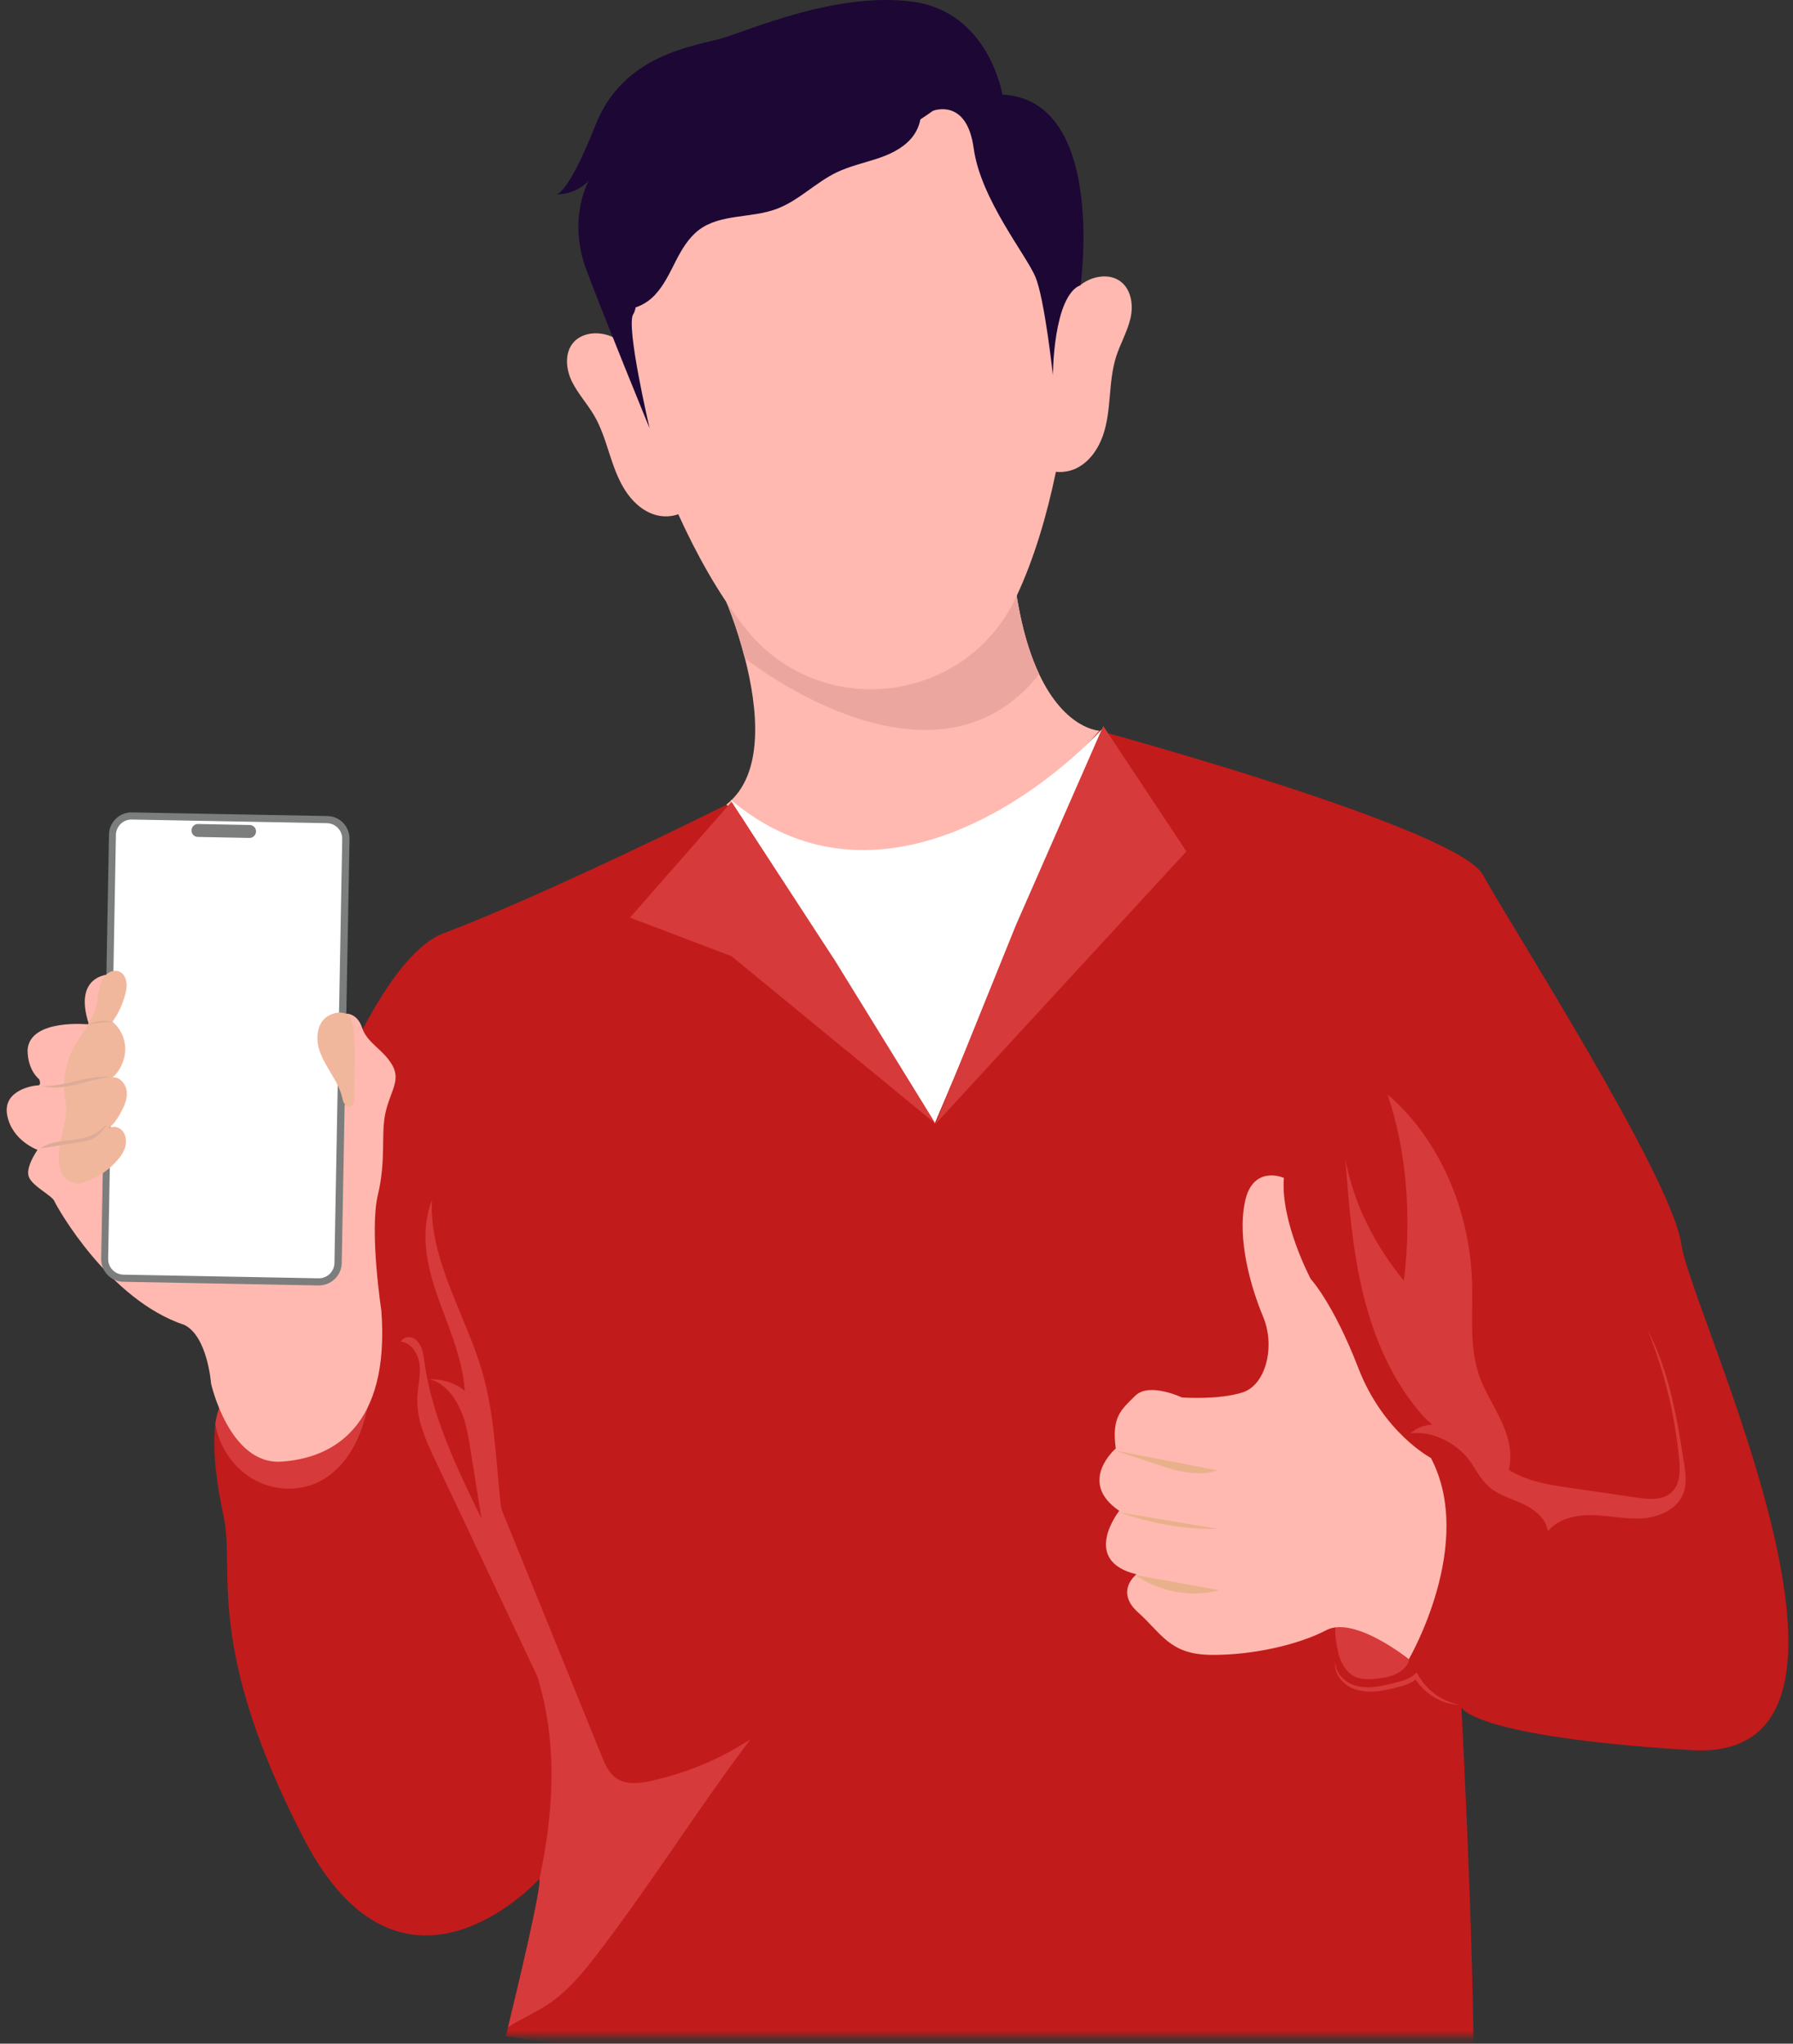<svg width="208" height="237" viewBox="0 0 208 237" fill="none" xmlns="http://www.w3.org/2000/svg">
<rect x="0" y="0" width="208" height="237" fill="#333333" stroke="none"/>
<mask id="mask0_1_2165" style="mask-type:luminance" maskUnits="userSpaceOnUse" x="24" y="84" width="185" height="153">
<path d="M24.192 84.152H208.003V236.206H24.192V84.152Z" fill="white"/>
</mask>
<g mask="url(#mask0_1_2165)">
<path d="M196.168 202.961C170.667 201.387 169.532 198.005 169.532 198.005C169.532 198.005 171.671 237.686 170.766 252.121L58.683 236.137C58.683 236.137 58.779 235.753 58.931 235.12C59.836 231.41 62.855 218.897 62.585 217.858C62.585 217.858 62.585 217.858 62.585 217.877C62.142 218.357 46.546 235.139 35.199 213.131C23.679 190.795 27.296 182.224 25.951 175.901C25.008 171.537 24.624 167.808 24.987 165.176C25.123 164.234 25.353 163.425 25.7 162.793C25.777 162.638 25.873 162.504 25.969 162.368C27.547 160.121 39.507 112.721 51.471 108.223C63.431 103.707 84.278 93.329 84.278 93.329L127.551 84.756C127.551 84.756 169.092 96.039 172.033 101.46C174.975 106.878 193.937 136.44 195.052 144.322C196.168 152.201 221.67 204.539 196.168 202.961Z" fill="#C21B1B"/>
</g>
<path d="M127.533 84.737C104.281 111.819 84.26 93.308 84.26 93.308C88.779 89.774 87.876 81.988 86.414 76.337C85.453 72.59 84.26 69.803 84.26 69.803L117.147 59.999C117.395 68.842 118.82 74.53 120.55 78.182C123.588 84.622 127.533 84.737 127.533 84.737Z" fill="#FFB9B0"/>
<path d="M120.55 78.182C108.224 93.751 86.414 76.337 86.414 76.337C85.453 72.59 84.26 69.803 84.26 69.803L117.147 59.999C117.395 68.842 118.82 74.53 120.55 78.182Z" fill="#EBA79F"/>
<path d="M130.049 32.688C128.723 31.631 126.683 31.996 125.338 33.053C124.954 33.36 124.377 33.131 124.318 32.65C122.57 20.81 116.356 14.756 110.126 11.66C100.723 7.01 89.395 8.278 81.259 14.889C75.856 19.272 71.143 26.557 72.047 38.493C72.085 38.974 71.586 39.318 71.143 39.107C71.143 39.107 71.143 39.107 71.124 39.107C69.587 38.376 67.529 38.472 66.45 39.798C65.471 41.029 65.663 42.855 66.354 44.259C67.048 45.663 68.142 46.834 68.933 48.198C69.72 49.544 70.182 51.025 70.662 52.504C71.143 53.983 71.644 55.464 72.472 56.791C73.297 58.096 74.49 59.252 75.971 59.692C76.855 59.962 77.818 59.943 78.683 59.636C80.76 64.19 83.336 68.898 86.453 72.841C94.971 83.661 111.915 81.777 117.838 69.323C119.992 64.785 121.473 59.615 122.493 54.714C123.395 54.81 124.359 54.618 125.146 54.156C126.491 53.387 127.415 52.005 127.935 50.545C128.453 49.082 128.608 47.526 128.741 45.97C128.877 44.411 129.011 42.855 129.473 41.376C129.953 39.876 130.762 38.493 131.128 36.974C131.493 35.493 131.28 33.667 130.049 32.688Z" fill="#FFB9B0"/>
<path d="M108.224 12.853C108.224 12.853 112.148 11.275 112.954 17.196C113.763 23.116 119.069 29.573 120.129 32.148C121.186 34.706 122.147 43.527 122.147 43.527C122.147 43.527 122.147 34.359 125.358 33.053C125.358 33.053 128.358 11.604 116.282 10.968C116.282 10.968 114.724 1.397 105.896 0.204C97.069 -1.006 86.916 3.529 83.702 4.453C80.491 5.374 72.318 6.297 69.088 14.486C65.856 22.673 64.548 22.539 64.548 22.539C64.548 22.539 66.739 22.654 68.317 20.924C68.317 20.924 65.778 25.307 68.028 31.302C70.279 37.3 75.356 49.658 75.356 49.658C75.356 49.658 72.547 37.684 73.471 36.417C74.395 35.149 74.144 24.365 74.376 22.654C74.587 20.924 93.608 23.327 108.224 12.853Z" fill="#1C0735"/>
<path d="M106.51 11.719C107.204 13.141 106.702 14.927 105.664 16.102C104.607 17.292 103.107 17.965 101.607 18.445C100.107 18.925 98.55 19.291 97.106 19.964C94.608 21.154 92.625 23.308 90.03 24.251C87.086 25.326 83.549 24.787 81.067 26.672C79.855 27.595 79.068 28.959 78.377 30.304C77.683 31.668 77.029 33.072 75.99 34.188C74.952 35.301 73.393 36.07 71.914 35.744C71.645 32.651 70.951 29.613 70.684 26.517C70.47 24.136 70.297 21.597 71.453 19.483C72.953 16.734 76.297 15.562 79.415 15.333C82.53 15.101 85.682 15.562 88.778 15.023C91.741 14.524 94.453 13.141 97.261 12.063C100.088 11.046 103.627 10.91 106.51 11.719Z" fill="#1C0735"/>
<path d="M46.491 155.583C47.759 155.719 48.567 157.083 48.682 158.332C48.797 159.581 48.453 160.871 48.413 162.138C48.316 164.695 49.432 167.116 50.529 169.423C52.067 172.69 53.626 175.957 55.163 179.224C57.856 184.915 60.528 190.603 63.221 196.293C60.605 189.105 58.855 181.589 58.03 173.958C57.509 169.076 57.354 164.119 56.028 159.389C54.125 152.585 49.779 146.222 50.105 139.17C48.719 142.784 49.451 146.588 50.721 150.22C51.989 153.853 53.663 157.449 53.914 161.292C52.854 160.35 51.221 159.928 49.798 159.928C51.413 160.331 52.587 161.735 53.297 163.233C54.029 164.733 54.298 166.404 54.568 168.059C54.989 170.731 55.433 173.402 55.854 176.093C53.028 170.287 50.145 164.386 49.24 157.985C49.125 157.12 49.008 156.218 48.453 155.564C47.895 154.929 46.931 154.854 46.491 155.583Z" fill="#D63A3A"/>
<path d="M161.954 194.121C161.204 194.487 160.339 194.62 159.493 194.698C158.706 194.756 157.878 194.775 157.166 194.428C156.456 194.084 155.935 193.43 155.61 192.717C155.281 192.007 155.129 191.22 155.012 190.43C154.86 189.49 154.782 188.452 155.321 187.702C155.839 186.97 156.821 186.722 157.705 186.722C159.168 186.722 160.609 187.317 161.647 188.337C162.608 189.277 163.014 190.392 163.302 191.66C163.417 192.181 163.572 192.488 163.284 192.968C163.014 193.467 162.475 193.87 161.954 194.121Z" fill="#D63A3A"/>
<path d="M165.996 169.076C165.996 169.076 160.476 166.174 157.572 158.639C154.668 151.125 152.052 148.317 152.052 148.317C152.052 148.317 148.531 141.706 148.937 136.594C148.937 136.594 145.32 134.998 144.415 139.399C143.513 143.82 145.128 149.337 146.532 152.7C147.936 156.045 146.916 160.561 144.167 161.466C141.418 162.368 137.11 162.061 137.11 162.061C137.11 162.061 133.301 160.254 131.686 161.869C130.09 163.465 128.934 164.271 129.436 167.981C129.436 167.981 124.917 171.844 129.839 175.207C129.839 175.207 125.283 180.975 131.838 182.568C131.838 182.568 129.281 184.53 132.03 186.991C134.782 189.45 135.684 191.852 140.454 191.911C145.224 191.969 150.589 190.758 153.859 189.047C157.129 187.336 163.436 192.41 163.436 192.41C163.436 192.41 171.225 179.053 165.996 169.076Z" fill="#FFB9B0"/>
<path d="M163.628 166.233C164.725 165.176 166.436 164.984 167.899 165.406C169.359 165.827 170.611 166.77 171.745 167.771C172.898 168.769 173.995 169.845 175.303 170.613C177.38 171.844 179.841 172.209 182.227 172.556C184.784 172.919 187.341 173.306 189.88 173.669C191.265 173.883 192.861 174.016 193.899 173.074C194.938 172.132 194.919 170.517 194.783 169.135C194.284 164.002 193.053 158.946 191.11 154.182C193.592 158.89 194.516 164.253 195.341 169.519C195.533 170.749 195.725 172.055 195.266 173.229C194.553 175.015 192.514 175.938 190.574 176.072C188.649 176.208 186.727 175.765 184.803 175.709C182.881 175.65 180.764 176.093 179.552 177.591C179.379 176.093 178.015 175.036 176.648 174.401C175.284 173.766 173.763 173.363 172.647 172.343C171.63 171.422 171.091 170.114 170.226 169.057C168.726 167.231 165.996 165.886 163.628 166.233Z" fill="#D63A3A"/>
<path d="M154.898 192.738C154.956 194.198 156.187 195.255 157.514 195.544C158.88 195.851 160.263 195.544 161.611 195.197C162.476 194.967 163.418 194.794 164.09 194.18L164.341 193.947C164.63 194.487 164.977 195.004 165.38 195.466C166.399 196.619 167.785 197.388 169.322 197.716C167.745 197.658 166.167 196.926 165.051 195.795C164.667 195.41 164.341 194.986 164.053 194.505L164.475 194.564C163.746 195.293 162.705 195.506 161.763 195.754C160.38 196.101 158.84 196.39 157.417 195.965C155.995 195.602 154.706 194.254 154.898 192.738Z" fill="#D63A3A"/>
<path d="M164.976 164.079C161.496 160.139 159.379 155.161 158.13 150.047C156.878 144.935 156.475 139.669 156.072 134.44C157.07 139.707 159.475 144.359 162.86 148.531C163.724 141.321 163.284 133.789 160.956 126.908C167.072 132.134 170.456 140.419 170.763 148.454C170.918 152.142 170.379 155.967 171.572 159.448C172.207 161.311 173.323 162.985 174.148 164.77C174.975 166.559 175.552 168.595 174.994 170.498C171.687 168.211 167.648 167.098 164.976 164.079Z" fill="#D63A3A"/>
<path d="M129.358 168.211C130.859 168.71 132.359 169.212 133.84 169.711C135.03 170.114 136.242 170.517 137.494 170.709C138.743 170.923 140.051 170.923 141.244 170.517" fill="#E8B18B"/>
<path d="M129.839 175.38C130.589 175.631 131.358 175.88 132.129 176.093C135.108 176.937 138.204 177.361 141.3 177.302" fill="#E8B18B"/>
<path d="M131.686 182.646C134.475 184.608 138.148 185.28 141.455 184.416L131.686 182.646Z" fill="#E8B18B"/>
<path d="M87.067 201.694C81.144 209.536 76.049 217.647 70.126 225.508C68.143 228.143 66.106 230.815 63.354 232.582C61.95 233.484 60.335 234.178 58.931 235.099C59.836 231.391 62.855 218.878 62.586 217.84C62.586 217.84 62.586 217.84 62.586 217.858C64.144 210.593 64.644 203.116 62.778 195.987C60.72 188.123 56.855 180.743 57.202 172.631C59.721 178.84 62.26 185.067 64.78 191.276C66.451 195.389 68.124 199.521 69.798 203.634C70.182 204.576 70.606 205.577 71.434 206.173C72.606 207.019 74.221 206.826 75.643 206.498C79.703 205.596 83.587 203.962 87.067 201.694Z" fill="#D63A3A"/>
<path d="M43.202 160.062C42.873 162.387 42.452 164.714 41.488 166.847C40.527 168.98 38.968 170.923 36.836 171.921C34.449 173.037 31.508 172.823 29.239 171.459C26.989 170.114 25.43 167.731 24.968 165.155C25.105 164.213 25.334 163.407 25.681 162.771C25.777 162.849 25.873 162.926 25.969 162.985C26.834 163.617 27.891 163.924 28.911 164.213C30.315 164.6 31.737 164.984 33.181 165.099C37.124 165.387 41.048 163.348 43.202 160.062Z" fill="#D63A3A"/>
<path d="M44.24 152.009C44.24 152.009 42.836 142.784 43.835 138.575C44.836 134.366 44.144 131.461 44.74 128.944C45.335 126.427 46.547 125.234 45.452 123.427C44.355 121.62 42.623 120.987 42.009 119.199C41.414 117.392 40.047 117.547 40.047 117.547V128.157L13.027 112.972C13.027 112.972 8.353 112.78 10.315 118.796C10.315 118.796 3.45 118.083 3.199 121.756C3.199 124.159 4.547 125.157 4.547 125.157C4.547 125.157 4.854 125.869 4.392 125.869C3.949 125.869 0.276 126.369 0.834 129.329C1.392 132.289 4.352 133.346 4.352 133.346C4.352 133.346 2.892 135.401 3.354 136.498C3.797 137.593 6.007 138.612 6.314 139.304C6.623 140.016 12.642 150.741 21.373 153.642C24.085 154.95 24.488 160.465 24.488 160.465C24.488 160.465 26.605 169.885 32.624 169.5C38.643 169.116 45.239 165.443 44.24 152.009Z" fill="#FFB9B0"/>
<path d="M36.951 149.068L14.316 148.646C12.853 148.627 11.7 147.415 11.738 145.955L12.643 96.789C12.661 95.329 13.873 94.175 15.336 94.213L37.971 94.635C39.431 94.656 40.586 95.865 40.546 97.325L39.644 146.492C39.604 147.933 38.414 149.086 36.951 149.068Z" fill="#7C7E7D"/>
<path d="M14.316 147.818C13.315 147.799 12.527 146.972 12.546 145.974L13.448 96.807C13.469 95.809 14.294 95.019 15.295 95.04L37.93 95.462C38.931 95.48 39.718 96.308 39.7 97.306L38.797 146.473C38.776 147.474 37.951 148.261 36.95 148.242L14.316 147.818Z" fill="white"/>
<path d="M28.93 97.173L22.951 97.058C22.545 97.058 22.201 96.711 22.219 96.289C22.219 95.883 22.566 95.539 22.988 95.558L28.97 95.673C29.373 95.673 29.72 96.02 29.701 96.441C29.68 96.844 29.335 97.191 28.93 97.173Z" fill="#7C7E7D"/>
<path d="M9.276 137.227C10.891 136.824 12.391 135.922 13.525 134.654C13.95 134.173 14.353 133.634 14.527 132.999C14.7 132.366 14.623 131.635 14.22 131.154C13.814 130.655 13.026 130.5 12.527 130.903C13.296 130.308 13.776 129.502 14.22 128.616C14.585 127.925 14.833 127.1 14.66 126.331C14.486 125.562 13.814 124.85 13.045 124.946C13.95 124.214 14.545 122.832 14.527 121.62C14.527 120.411 13.95 119.218 13.045 118.489C13.736 117.565 14.257 116.375 14.545 115.241C14.66 114.797 14.737 114.336 14.66 113.874C14.585 113.415 14.372 112.972 13.987 112.742C13.448 112.414 12.738 112.606 12.295 113.049C11.852 113.49 11.622 114.106 11.489 114.739C11.353 115.374 11.315 116.009 11.161 116.623C10.699 118.489 9.335 119.93 8.467 121.62C7.506 123.504 7.2 125.733 7.603 127.828C7.95 129.654 6.967 131.635 6.853 133.498C6.794 134.325 6.775 135.19 7.122 135.959C7.448 136.709 8.489 137.419 9.276 137.227Z" fill="#F1B79C"/>
<path d="M37.412 118.393C36.777 119.236 36.7 120.411 36.951 121.449C37.22 122.485 37.778 123.408 38.315 124.332C38.872 125.234 39.43 126.176 39.681 127.214C39.759 127.484 39.796 127.772 39.951 128.002C40.106 128.231 40.394 128.405 40.663 128.309C41.026 128.194 41.104 127.714 41.104 127.329C41.123 125.658 41.144 123.966 41.144 122.292C41.144 121.409 41.163 120.525 41.048 119.661C40.97 119.084 40.834 117.912 40.394 117.68C39.412 117.103 38.026 117.584 37.412 118.393Z" fill="#F1B79C"/>
<path d="M12.392 130.327C11.834 130.962 11.124 131.48 10.334 131.769C9.41 132.116 8.412 132.174 7.43 132.308C6.45 132.422 5.449 132.633 4.643 133.191C6.084 132.98 7.448 132.729 8.892 132.519C9.528 132.422 10.16 132.326 10.739 132.057C11.431 131.731 12.066 131.021 12.392 130.327Z" fill="#DDAB97"/>
<path d="M12.795 124.89C10.16 125.178 7.448 126.62 4.795 125.926C7.526 126.08 10.064 124.658 12.795 124.89Z" fill="#DDAB97"/>
<path d="M13.046 118.527C12.085 118.527 11.199 118.623 10.256 118.815C11.102 118.372 12.141 118.257 13.046 118.527Z" fill="#DDAB97"/>
<path d="M108.435 130.282L84.731 92.719C100.977 106.428 120.025 92.903 127.852 84.547L108.435 130.282Z" fill="white"/>
<path d="M73.08 106.412L84.859 92.984L96.901 111.455L108.538 130.323L117.847 107.299L127.987 84.192L137.629 98.738L108.538 130.323L84.859 110.888L73.08 106.412Z" fill="#D63A3A"/>
</svg>

